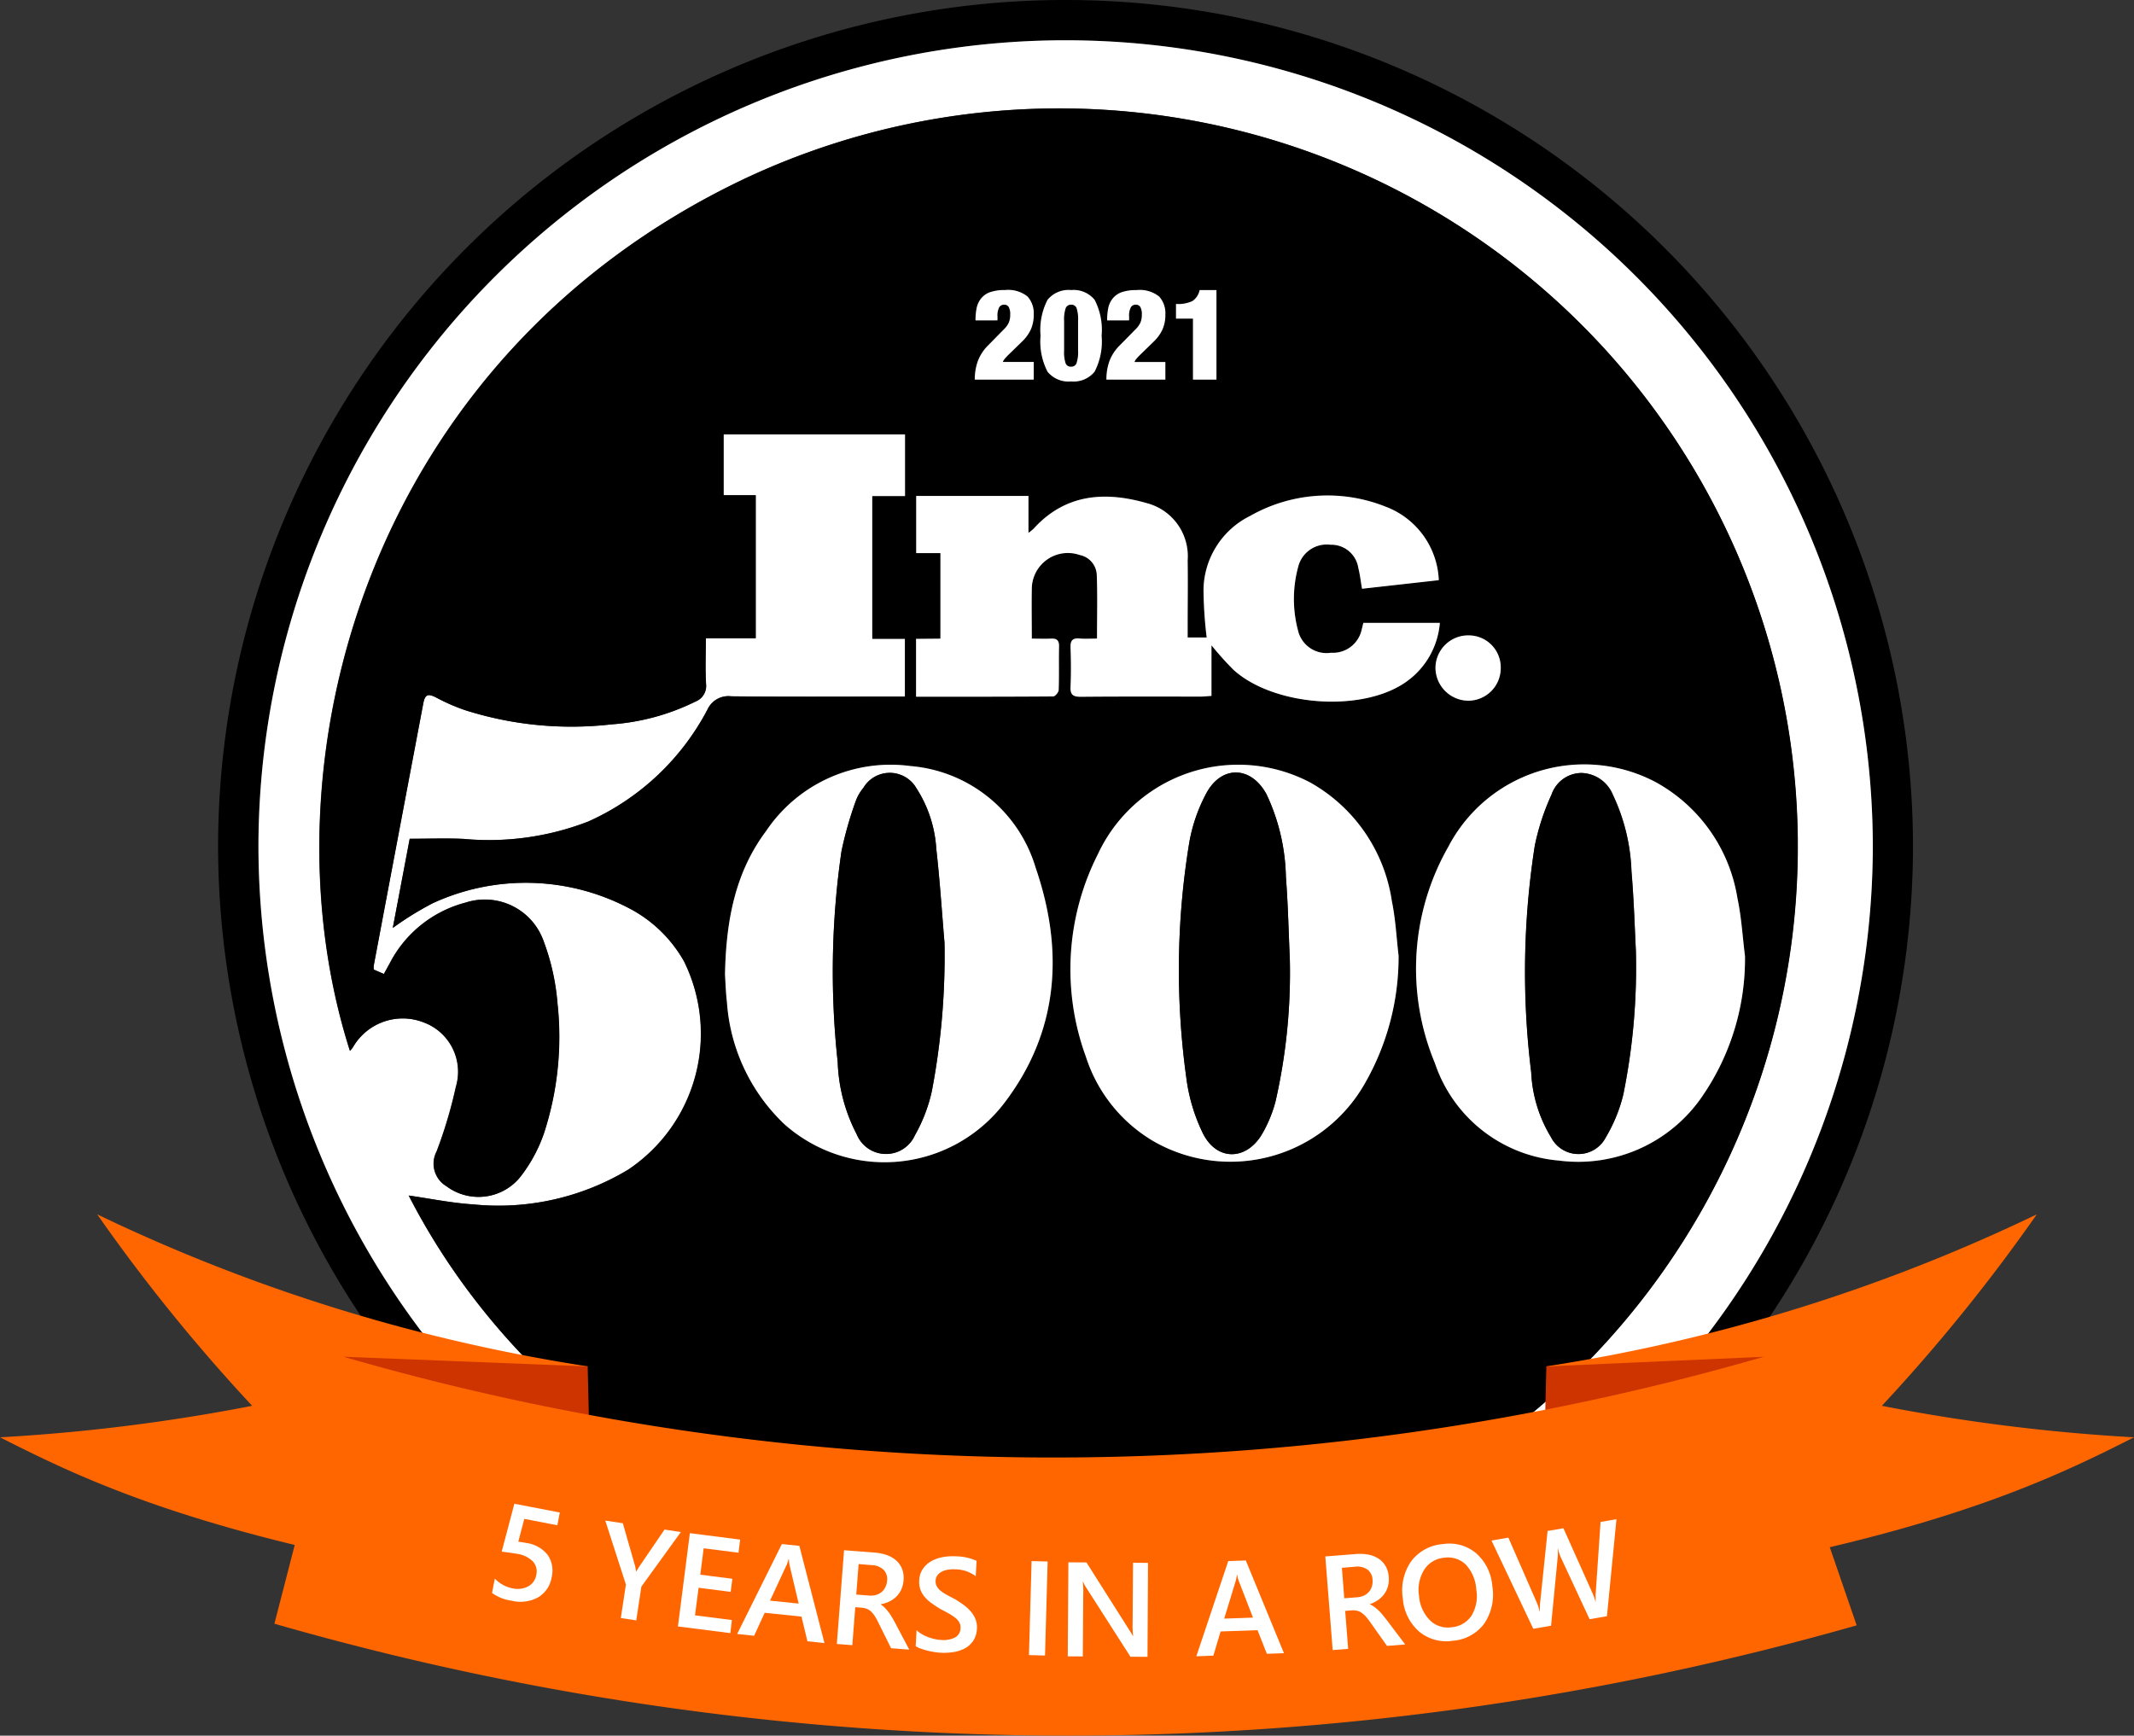 <?xml version="1.0" encoding="UTF-8"?> <svg xmlns="http://www.w3.org/2000/svg" width="118.019" height="96" viewBox="0 0 118.019 96"><rect x="0" y="0" width="118.019" height="96" fill="#333333" stroke="none"/><g id="INC_5000" data-name="INC 5000" transform="translate(-3187.338 783.912)"><g id="Group_1478" data-name="Group 1478" transform="translate(3187.338 -783.912)"><g id="Group_1475" data-name="Group 1475" transform="translate(12.061)"><path id="Path_3205" data-name="Path 3205" d="M3217.889-737.106a46.856,46.856,0,0,1,46.989-46.806,46.859,46.859,0,0,1,46.746,46.812,46.853,46.853,0,0,1-46.87,46.806A46.857,46.857,0,0,1,3217.889-737.106Zm46.875-44.579a44.643,44.643,0,0,0-44.645,44.385,44.648,44.648,0,0,0,44.6,44.788,44.668,44.668,0,0,0,44.682-44.6A44.651,44.651,0,0,0,3264.763-781.685Z" transform="translate(-3217.889 783.912)"></path><path id="Path_3206" data-name="Path 3206" d="M3268.181-778.27A44.651,44.651,0,0,1,3312.82-733.7a44.668,44.668,0,0,1-44.681,44.6,44.649,44.649,0,0,1-44.6-44.788A44.644,44.644,0,0,1,3268.181-778.27Zm-37.213,49.1a17.279,17.279,0,0,1,2.213-1.376,12.289,12.289,0,0,1,10.8.257,7.41,7.41,0,0,1,3.087,2.962,9.043,9.043,0,0,1-3.1,11.53,13.9,13.9,0,0,1-8.542,1.915c-1.214-.076-2.417-.327-3.584-.491,8.6,16.765,30.13,26.753,50.89,18.67a40.782,40.782,0,0,0,22.559-54.218,40.856,40.856,0,0,0-54.9-20.68c-20.853,9.914-26.856,32.375-21.8,48.224a2.148,2.148,0,0,0,.151-.176,3.178,3.178,0,0,1,3.956-1.385,2.907,2.907,0,0,1,1.751,3.556,24.834,24.834,0,0,1-1.065,3.572,1.453,1.453,0,0,0,.544,1.922,2.966,2.966,0,0,0,4.065-.492,8.3,8.3,0,0,0,1.33-2.444,17.182,17.182,0,0,0,.746-7.175,12.663,12.663,0,0,0-.773-3.46,3.444,3.444,0,0,0-4.3-2.119,6.594,6.594,0,0,0-4.214,3.383c-.1.178-.2.362-.312.567l-.564-.245a1.368,1.368,0,0,1,0-.217q1.368-7.251,2.74-14.5c.1-.506.259-.559.709-.332a10.688,10.688,0,0,0,1.6.7,19.4,19.4,0,0,0,8.1.788,12.468,12.468,0,0,0,4.66-1.268.926.926,0,0,0,.571-.966c-.048-.811-.013-1.627-.013-2.531h2.76v-7.908h-1.778v-3.366h10.047v3.423h-1.819v7.88h1.806v3.2h-.7c-2.97,0-5.941.019-8.91-.015a1.274,1.274,0,0,0-1.319.745,13.824,13.824,0,0,1-6.586,6.181,15.213,15.213,0,0,1-6.9.96c-.969-.044-1.942-.007-2.975-.007Z" transform="translate(-3221.306 780.497)" fill="#fff"></path><path id="Path_3207" data-name="Path 3207" d="M3236.136-723.44l.94-4.93c1.033,0,2.006-.037,2.975.007a15.209,15.209,0,0,0,6.9-.96,13.825,13.825,0,0,0,6.586-6.181,1.274,1.274,0,0,1,1.319-.745c2.97.033,5.94.015,8.91.015h.7v-3.2h-1.806v-7.88h1.819v-3.423h-10.047v3.366h1.778v7.908h-2.759c0,.9-.036,1.72.013,2.531a.925.925,0,0,1-.57.966,12.47,12.47,0,0,1-4.661,1.268,19.4,19.4,0,0,1-8.1-.788,10.7,10.7,0,0,1-1.6-.7c-.45-.227-.613-.174-.708.332q-1.373,7.25-2.74,14.5a1.393,1.393,0,0,0,0,.218l.565.245c.113-.205.208-.388.312-.567a6.594,6.594,0,0,1,4.214-3.383,3.444,3.444,0,0,1,4.3,2.119,12.674,12.674,0,0,1,.773,3.46,17.178,17.178,0,0,1-.746,7.175,8.3,8.3,0,0,1-1.33,2.444,2.965,2.965,0,0,1-4.064.492,1.452,1.452,0,0,1-.544-1.922,24.857,24.857,0,0,0,1.065-3.572,2.908,2.908,0,0,0-1.751-3.556,3.179,3.179,0,0,0-3.957,1.385,2.142,2.142,0,0,1-.151.176c-5.057-15.849.947-38.31,21.8-48.224a40.856,40.856,0,0,1,54.9,20.68,40.781,40.781,0,0,1-22.559,54.218c-20.759,8.083-42.292-1.9-50.89-18.67,1.167.165,2.37.415,3.584.491a13.9,13.9,0,0,0,8.542-1.915,9.043,9.043,0,0,0,3.1-11.53,7.411,7.411,0,0,0-3.087-2.962,12.29,12.29,0,0,0-10.805-.257A17.292,17.292,0,0,0,3236.136-723.44Zm30.286-16h-1.349v3.2c2.556,0,5.072,0,7.588-.016.105,0,.295-.234.3-.364.028-.8,0-1.6.02-2.4.007-.338-.126-.451-.449-.433-.341.019-.684,0-1.059,0,0-.973-.013-1.85,0-2.726a1.994,1.994,0,0,1,2.646-1.9,1.173,1.173,0,0,1,.946,1.069c.046,1.164.014,2.331.014,3.554-.347,0-.657.021-.964-.005-.39-.033-.51.124-.5.5.025.722.033,1.447,0,2.168-.022.45.141.56.57.556,2.208-.019,4.416-.008,6.624-.011.171,0,.342-.02.6-.037v-2.8a17.074,17.074,0,0,0,1.223,1.368c2.169,1.959,6.86,2.35,9.336.8a4.422,4.422,0,0,0,2.072-3.4h-4.232c-.029.122-.053.233-.083.343a1.628,1.628,0,0,1-1.706,1.309,1.618,1.618,0,0,1-1.823-1.232,6.8,6.8,0,0,1,.013-3.534,1.628,1.628,0,0,1,1.788-1.208,1.507,1.507,0,0,1,1.532,1.274c.094.371.136.754.208,1.16l4.245-.475a4.544,4.544,0,0,0-2.96-4.072,8.659,8.659,0,0,0-7.469.516,4.637,4.637,0,0,0-2.584,4.06,24.031,24.031,0,0,0,.175,2.668H3280.1v-.688c0-1.192.015-2.384,0-3.576a3.032,3.032,0,0,0-2.225-3.158c-2.328-.675-4.533-.542-6.3,1.411a3.155,3.155,0,0,1-.278.222v-2.042h-6.208v3.162h1.34Zm25.339,17.535c-.119-1.006-.168-2.026-.37-3.015a9.036,9.036,0,0,0-4.529-6.573,8.559,8.559,0,0,0-11.73,3.971,14.1,14.1,0,0,0-.663,11.206,8.393,8.393,0,0,0,3.774,4.693,8.547,8.547,0,0,0,11.651-3.215A14.065,14.065,0,0,0,3291.761-721.9Zm-37.252,1.05c.025.367.039.955.109,1.535a10.277,10.277,0,0,0,3.173,6.732,8.337,8.337,0,0,0,12.24-1.267c2.962-3.942,3.214-8.39,1.658-12.918a7.9,7.9,0,0,0-6.922-5.622,8.291,8.291,0,0,0-7.98,3.589C3255.074-726.519,3254.565-723.857,3254.509-720.854Zm56.407-1.028c-.134-1.063-.19-2.143-.417-3.186a8.929,8.929,0,0,0-4.529-6.437,8.47,8.47,0,0,0-11.451,3.559,13.616,13.616,0,0,0-.753,11.985,7.938,7.938,0,0,0,6.856,5.391,8.308,8.308,0,0,0,7.974-3.616A13.407,13.407,0,0,0,3310.916-721.882Zm-13.507-15.926a1.769,1.769,0,0,0-1.753-1.814,1.807,1.807,0,0,0-1.855,1.788,1.829,1.829,0,0,0,1.829,1.824A1.8,1.8,0,0,0,3297.409-737.808Z" transform="translate(-3226.474 774.765)"></path><path id="Path_3208" data-name="Path 3208" d="M3317.009-706.568V-711.3h-1.34v-3.162h6.209v2.042a3.058,3.058,0,0,0,.278-.222c1.769-1.953,3.973-2.086,6.3-1.411a3.031,3.031,0,0,1,2.225,3.157c.019,1.192,0,2.384,0,3.576v.689h1.054a23.8,23.8,0,0,1-.176-2.668,4.636,4.636,0,0,1,2.584-4.06,8.659,8.659,0,0,1,7.469-.516,4.544,4.544,0,0,1,2.96,4.072l-4.246.475c-.071-.406-.113-.79-.207-1.16a1.507,1.507,0,0,0-1.533-1.274,1.627,1.627,0,0,0-1.787,1.208,6.794,6.794,0,0,0-.013,3.534,1.617,1.617,0,0,0,1.822,1.232,1.628,1.628,0,0,0,1.706-1.309c.03-.11.054-.221.084-.343h4.232a4.422,4.422,0,0,1-2.072,3.4c-2.477,1.554-7.167,1.163-9.337-.8A17.2,17.2,0,0,1,3332-706.2v2.8c-.261.016-.432.037-.6.037-2.208,0-4.416-.009-6.624.011-.429,0-.592-.106-.571-.556.034-.721.027-1.446,0-2.168-.013-.38.108-.537.5-.5.306.026.617.005.964.005,0-1.223.032-2.39-.014-3.554a1.172,1.172,0,0,0-.946-1.07,1.994,1.994,0,0,0-2.646,1.9c-.016.876,0,1.754,0,2.726.375,0,.717.015,1.058,0,.323-.018.456.094.449.433-.017.8.008,1.6-.02,2.4,0,.13-.194.363-.3.364-2.516.02-5.033.016-7.588.016v-3.2Z" transform="translate(-3277.061 741.893)" fill="#fff"></path><path id="Path_3209" data-name="Path 3209" d="M3355.447-666.249a14.066,14.066,0,0,1-1.867,7.068,8.548,8.548,0,0,1-11.652,3.215,8.392,8.392,0,0,1-3.774-4.693,14.094,14.094,0,0,1,.663-11.206,8.559,8.559,0,0,1,11.729-3.971,9.034,9.034,0,0,1,4.529,6.573C3355.28-668.276,3355.328-667.255,3355.447-666.249Zm-6.017.155c-.068-1.5-.1-3-.215-4.5a11.226,11.226,0,0,0-1.072-4.582c-.85-1.568-2.482-1.622-3.328-.058a9.1,9.1,0,0,0-.937,2.687,43.392,43.392,0,0,0-.178,13,9.885,9.885,0,0,0,.918,3.115c.76,1.538,2.383,1.54,3.267.069a7.2,7.2,0,0,0,.757-1.827A32.037,32.037,0,0,0,3349.43-666.094Z" transform="translate(-3290.16 719.11)" fill="#fff"></path><path id="Path_3210" data-name="Path 3210" d="M3288.9-665.149c.057-3,.566-5.665,2.278-7.951a8.289,8.289,0,0,1,7.979-3.589,7.9,7.9,0,0,1,6.923,5.622c1.556,4.528,1.3,8.976-1.659,12.918a8.336,8.336,0,0,1-12.239,1.267,10.277,10.277,0,0,1-3.173-6.732C3288.94-664.194,3288.926-664.781,3288.9-665.149Zm12.139-1.774c-.146-1.729-.258-3.461-.452-5.184a6.961,6.961,0,0,0-1.1-3.358,1.7,1.7,0,0,0-2.931-.023,2.5,2.5,0,0,0-.411.7,20.592,20.592,0,0,0-.8,2.8,46.278,46.278,0,0,0-.21,11.672,9.309,9.309,0,0,0,1.048,3.987,1.751,1.751,0,0,0,3.223.056,8.72,8.72,0,0,0,.936-2.439A39.858,39.858,0,0,0,3301.04-666.924Z" transform="translate(-3260.866 719.06)" fill="#fff"></path><path id="Path_3211" data-name="Path 3211" d="M3403.9-666.229a13.41,13.41,0,0,1-2.321,7.694,8.306,8.306,0,0,1-7.973,3.616,7.938,7.938,0,0,1-6.856-5.391,13.616,13.616,0,0,1,.753-11.985,8.469,8.469,0,0,1,11.451-3.559,8.929,8.929,0,0,1,4.53,6.437C3403.707-668.372,3403.763-667.292,3403.9-666.229Zm-6.032-.28c-.063-1.213-.106-2.814-.243-4.406a10.712,10.712,0,0,0-1.028-4.236,1.935,1.935,0,0,0-1.728-1.208,1.763,1.763,0,0,0-1.663,1.193,13.1,13.1,0,0,0-.925,2.818,45.267,45.267,0,0,0-.2,12.541,7.562,7.562,0,0,0,1.1,3.6,1.7,1.7,0,0,0,3.026,0,8.6,8.6,0,0,0,.966-2.363A35.234,35.234,0,0,0,3397.865-666.508Z" transform="translate(-3319.455 719.111)" fill="#fff"></path><path id="Path_3212" data-name="Path 3212" d="M3392.035-693.083a1.8,1.8,0,0,1-1.78,1.8,1.829,1.829,0,0,1-1.829-1.824,1.807,1.807,0,0,1,1.856-1.788A1.77,1.77,0,0,1,3392.035-693.083Z" transform="translate(-3321.099 730.04)" fill="#fff"></path><path id="Path_3213" data-name="Path 3213" d="M3358.62-665.392a32.062,32.062,0,0,1-.789,7.9,7.221,7.221,0,0,1-.757,1.827c-.884,1.471-2.507,1.469-3.266-.069a9.858,9.858,0,0,1-.918-3.115,43.392,43.392,0,0,1,.177-13,9.108,9.108,0,0,1,.937-2.686c.846-1.564,2.478-1.51,3.328.058a11.231,11.231,0,0,1,1.072,4.582C3358.523-668.4,3358.551-666.893,3358.62-665.392Z" transform="translate(-3299.349 718.408)"></path><path id="Path_3214" data-name="Path 3214" d="M3310.191-666.255a39.893,39.893,0,0,1-.7,8.216,8.743,8.743,0,0,1-.935,2.439,1.751,1.751,0,0,1-3.223-.056,9.3,9.3,0,0,1-1.048-3.987,46.3,46.3,0,0,1,.21-11.672,20.638,20.638,0,0,1,.8-2.8,2.5,2.5,0,0,1,.411-.7,1.7,1.7,0,0,1,2.931.022,6.97,6.97,0,0,1,1.1,3.358C3309.933-669.716,3310.045-667.984,3310.191-666.255Z" transform="translate(-3270.018 718.391)"></path><path id="Path_3215" data-name="Path 3215" d="M3407.109-665.771a35.247,35.247,0,0,1-.7,7.944,8.583,8.583,0,0,1-.966,2.363,1.7,1.7,0,0,1-3.025,0,7.57,7.57,0,0,1-1.1-3.6,45.3,45.3,0,0,1,.2-12.541,13.1,13.1,0,0,1,.925-2.818,1.762,1.762,0,0,1,1.663-1.193,1.934,1.934,0,0,1,1.728,1.208,10.7,10.7,0,0,1,1.029,4.236C3407-668.584,3407.046-666.983,3407.109-665.771Z" transform="translate(-3328.7 718.373)"></path></g><path id="Path_3216" data-name="Path 3216" d="M3219.839-605.372a96.239,96.239,0,0,1-27.125-8.407,97,97,0,0,0,8.57,10.59,102.863,102.863,0,0,1-13.946,1.742c4.308,2.183,10.114,5.016,23.42,7.454Z" transform="translate(-3187.338 680.946)" fill="#f60"></path><path id="Path_3217" data-name="Path 3217" d="M3248.978-593.3l.186,7.826-13.678-8.36Z" transform="translate(-3216.477 668.878)" fill="#cd3400"></path><path id="Path_3218" data-name="Path 3218" d="M3403.955-605.372a96.232,96.232,0,0,0,27.125-8.407,96.982,96.982,0,0,1-8.569,10.59,102.849,102.849,0,0,0,13.945,1.742c-4.308,2.183-10.114,5.016-23.421,7.454Z" transform="translate(-3318.437 680.946)" fill="#f60"></path><path id="Path_3219" data-name="Path 3219" d="M3403.671-593.3l-.185,7.826,12.238-8.36Z" transform="translate(-3318.152 668.878)" fill="#cd3400"></path><path id="Path_3220" data-name="Path 3220" d="M3229.588-593.838l-3.809,14.77a158.945,158.945,0,0,0,44.123,6.19,158.963,158.963,0,0,0,43.382-6.1q-2.556-7.431-5.11-14.863a141.271,141.271,0,0,1-40.686,5.573A141.234,141.234,0,0,1,3229.588-593.838Z" transform="translate(-3210.603 668.878)" fill="#f60"></path><g id="Group_1477" data-name="Group 1477" transform="translate(27.212 83.175)"><g id="Group_1476" data-name="Group 1476"><path id="Path_3221" data-name="Path 3221" d="M3256.266-568.3l.153-.794a1.842,1.842,0,0,0,.953.535,1.284,1.284,0,0,0,.888-.1.891.891,0,0,0,.454-.646.812.812,0,0,0-.192-.739,1.543,1.543,0,0,0-.877-.42q-.207-.04-.845-.119l.7-2.65,2.514.485-.136.705-1.827-.353-.333,1.262c.166.022.315.046.448.072a1.794,1.794,0,0,1,1.175.659,1.517,1.517,0,0,1,.223,1.225,1.586,1.586,0,0,1-.742,1.118,2.044,2.044,0,0,1-1.482.188A2.353,2.353,0,0,1,3256.266-568.3Z" transform="translate(-3256.266 573.232)" fill="#fff"></path><path id="Path_3222" data-name="Path 3222" d="M3276.3-570.24l-2.182,3.017-.283,1.868-.854-.13.282-1.85-1.142-3.541.971.148.676,2.359c.008.028.029.133.062.314l.011,0a2.046,2.046,0,0,1,.163-.279l1.393-2.044Z" transform="translate(-3265.859 571.805)" fill="#fff"></path><path id="Path_3223" data-name="Path 3223" d="M3285.211-563.584l-2.9-.37.661-5.159,2.781.356-.093.726-1.925-.246-.187,1.461,1.773.227-.093.723-1.773-.227-.2,1.525,2.04.261Z" transform="translate(-3272.031 570.739)" fill="#fff"></path><path id="Path_3224" data-name="Path 3224" d="M3295.433-562.1l-.942-.1-.329-1.365-2.035-.21-.583,1.27-.938-.1,2.471-4.973.967.1Zm-1.427-2.185-.505-2.137a2.444,2.444,0,0,1-.034-.332l-.015,0a2.2,2.2,0,0,1-.105.317l-.924,1.99Z" transform="translate(-3277.049 569.806)" fill="#fff"></path><path id="Path_3225" data-name="Path 3225" d="M3308.568-561.22l-1.005-.078-.72-1.452a2.928,2.928,0,0,0-.193-.344,1.306,1.306,0,0,0-.2-.239.736.736,0,0,0-.23-.145,1,1,0,0,0-.291-.062l-.346-.027-.163,2.1-.857-.066.4-5.185,1.707.132a2.478,2.478,0,0,1,.666.139,1.576,1.576,0,0,1,.515.3,1.239,1.239,0,0,1,.322.465,1.381,1.381,0,0,1,.081.623,1.51,1.51,0,0,1-.121.5,1.288,1.288,0,0,1-.263.39,1.416,1.416,0,0,1-.384.278,1.828,1.828,0,0,1-.491.159v.014a1.361,1.361,0,0,1,.233.194c.065.069.126.14.183.213a2.174,2.174,0,0,1,.168.244q.083.136.181.314Zm-2.8-4.732-.131,1.685.716.056a1.058,1.058,0,0,0,.372-.033.846.846,0,0,0,.305-.154.81.81,0,0,0,.213-.267.981.981,0,0,0,.1-.367.743.743,0,0,0-.19-.6.989.989,0,0,0-.66-.262Z" transform="translate(-3285.495 569.288)" fill="#fff"></path><path id="Path_3226" data-name="Path 3226" d="M3315.615-560.905l.048-.887a1.359,1.359,0,0,0,.274.211,2.15,2.15,0,0,0,.341.166,2.723,2.723,0,0,0,.364.112,1.941,1.941,0,0,0,.338.051,1.453,1.453,0,0,0,.819-.137.6.6,0,0,0,.295-.51.567.567,0,0,0-.071-.326.927.927,0,0,0-.235-.261,2.586,2.586,0,0,0-.362-.236c-.14-.077-.291-.157-.45-.241q-.256-.156-.477-.313a2.129,2.129,0,0,1-.379-.342,1.355,1.355,0,0,1-.243-.411,1.31,1.31,0,0,1-.067-.523,1.2,1.2,0,0,1,.2-.626,1.394,1.394,0,0,1,.459-.422,1.989,1.989,0,0,1,.628-.227,2.936,2.936,0,0,1,.707-.047,2.849,2.849,0,0,1,1.178.25l-.047.851a1.9,1.9,0,0,0-1.12-.381,2.063,2.063,0,0,0-.384.015,1.145,1.145,0,0,0-.347.1.728.728,0,0,0-.256.2.526.526,0,0,0-.111.31.593.593,0,0,0,.057.3.76.76,0,0,0,.2.244,2.134,2.134,0,0,0,.329.223c.13.074.282.154.453.241.176.1.341.213.5.325a2.408,2.408,0,0,1,.4.367,1.531,1.531,0,0,1,.267.434,1.23,1.23,0,0,1,.078.529,1.3,1.3,0,0,1-.2.657,1.285,1.285,0,0,1-.453.418,1.914,1.914,0,0,1-.635.212,3.508,3.508,0,0,1-.747.036,3.175,3.175,0,0,1-.319-.037c-.126-.02-.255-.047-.386-.079a3.6,3.6,0,0,1-.372-.113A1.176,1.176,0,0,1,3315.615-560.905Z" transform="translate(-3292.185 568.781)" fill="#fff"></path><path id="Path_3227" data-name="Path 3227" d="M3332.367-559.975l-.888-.025.145-5.2.888.024Z" transform="translate(-3301.785 568.37)" fill="#fff"></path><path id="Path_3228" data-name="Path 3228" d="M3341.325-559.807l-.943-.006-2.458-3.839a1.689,1.689,0,0,1-.154-.3h-.022a5.335,5.335,0,0,1,.024.715l-.023,3.409-.834-.006.035-5.2,1,.007,2.375,3.748q.151.233.194.32h.014a4.569,4.569,0,0,1-.031-.7l.023-3.351.83.006Z" transform="translate(-3305.076 568.273)" fill="#fff"></path><path id="Path_3229" data-name="Path 3229" d="M3359.766-560.162l-.946.033-.514-1.306-2.044.071-.4,1.339-.942.033,1.765-5.265.971-.034Zm-1.713-1.968-.794-2.048a2.547,2.547,0,0,1-.081-.324h-.014a2.094,2.094,0,0,1-.061.328l-.641,2.1Z" transform="translate(-3315.97 568.427)" fill="#fff"></path><path id="Path_3230" data-name="Path 3230" d="M3377.417-561.2l-1.005.079-.937-1.324a2.98,2.98,0,0,0-.244-.31,1.336,1.336,0,0,0-.235-.205.73.73,0,0,0-.25-.108,1.011,1.011,0,0,0-.3-.017l-.347.027.165,2.1-.856.067L3373-566.07l1.707-.133a2.483,2.483,0,0,1,.679.034,1.567,1.567,0,0,1,.556.221,1.223,1.223,0,0,1,.39.409,1.384,1.384,0,0,1,.177.6,1.5,1.5,0,0,1-.042.511,1.311,1.311,0,0,1-.2.427,1.417,1.417,0,0,1-.337.334,1.825,1.825,0,0,1-.46.233v.014a1.368,1.368,0,0,1,.26.156c.074.058.146.119.214.181a2.324,2.324,0,0,1,.2.215q.1.121.228.282Zm-3.5-4.24.132,1.685.716-.056a1.061,1.061,0,0,0,.362-.09.845.845,0,0,0,.277-.2.808.808,0,0,0,.169-.3.961.961,0,0,0,.039-.378.74.74,0,0,0-.281-.564.982.982,0,0,0-.692-.157Z" transform="translate(-3326.917 568.983)" fill="#fff"></path><path id="Path_3231" data-name="Path 3231" d="M3386.576-562.269a2.339,2.339,0,0,1-1.873-.519,2.679,2.679,0,0,1-.888-1.807,2.834,2.834,0,0,1,.457-2.067,2.418,2.418,0,0,1,1.774-.956,2.287,2.287,0,0,1,1.835.519,2.688,2.688,0,0,1,.881,1.808,2.846,2.846,0,0,1-.451,2.078A2.378,2.378,0,0,1,3386.576-562.269Zm-.487-4.591a1.447,1.447,0,0,0-1.094.662,2.11,2.11,0,0,0-.285,1.446,2.131,2.131,0,0,0,.592,1.338,1.4,1.4,0,0,0,1.192.4,1.47,1.47,0,0,0,1.113-.635,2.1,2.1,0,0,0,.268-1.451,2.206,2.206,0,0,0-.581-1.383A1.416,1.416,0,0,0,3386.089-566.86Z" transform="translate(-3333.443 569.847)" fill="#fff"></path><path id="Path_3232" data-name="Path 3232" d="M3403.184-571.07l-.527,5.366-.961.165-1.59-3.418a2.445,2.445,0,0,1-.161-.488l-.014,0a2.485,2.485,0,0,1,0,.508l-.365,3.76-.983.168-2.311-4.88.933-.16,1.572,3.594a2.793,2.793,0,0,1,.156.481l.018,0a2.728,2.728,0,0,1,.015-.511l.408-3.933.876-.15,1.619,3.615a2.935,2.935,0,0,1,.154.445l.014,0a2.911,2.911,0,0,1,0-.486l.267-3.924Z" transform="translate(-3340.998 571.923)" fill="#fff"></path></g></g></g><path id="Path_3314" data-name="Path 3314" d="M.175-3.276a3.239,3.239,0,0,1,.067-.711A1.245,1.245,0,0,1,.49-4.5,1.121,1.121,0,0,1,.984-4.84,2.391,2.391,0,0,1,1.8-4.956,1.718,1.718,0,0,1,3.052-4.6a1.376,1.376,0,0,1,.343.994,1.974,1.974,0,0,1-.157.823,2.211,2.211,0,0,1-.459.648l-.77.749a3.173,3.173,0,0,0-.234.252.575.575,0,0,0-.088.154H3.395V0H.133A3,3,0,0,1,.3-1.019,2.438,2.438,0,0,1,.875-1.9l.868-.882a1.28,1.28,0,0,0,.27-.368,1.081,1.081,0,0,0,.08-.444.8.8,0,0,0-.084-.427.283.283,0,0,0-.252-.126.311.311,0,0,0-.266.136.964.964,0,0,0-.1.522v.21ZM5.46-4.956a1.5,1.5,0,0,1,1.3.536,3.614,3.614,0,0,1,.389,1.991A3.614,3.614,0,0,1,6.759-.437,1.5,1.5,0,0,1,5.46.1a1.5,1.5,0,0,1-1.3-.536,3.614,3.614,0,0,1-.388-1.991A3.614,3.614,0,0,1,4.161-4.42,1.5,1.5,0,0,1,5.46-4.956ZM5.075-1.61A1.981,1.981,0,0,0,5.159-.9a.3.3,0,0,0,.3.182.3.3,0,0,0,.3-.189,1.914,1.914,0,0,0,.088-.707V-3.248a1.981,1.981,0,0,0-.084-.714.3.3,0,0,0-.3-.182.3.3,0,0,0-.3.189,1.914,1.914,0,0,0-.088.707Zm2.38-1.666a3.239,3.239,0,0,1,.066-.711A1.245,1.245,0,0,1,7.77-4.5a1.121,1.121,0,0,1,.493-.339,2.391,2.391,0,0,1,.816-.115,1.718,1.718,0,0,1,1.253.357,1.376,1.376,0,0,1,.343.994,1.974,1.974,0,0,1-.158.823,2.211,2.211,0,0,1-.458.648l-.77.749a3.173,3.173,0,0,0-.234.252.575.575,0,0,0-.088.154h1.708V0H7.413a3,3,0,0,1,.165-1.019A2.438,2.438,0,0,1,8.155-1.9l.868-.882a1.28,1.28,0,0,0,.269-.368,1.081,1.081,0,0,0,.08-.444.8.8,0,0,0-.084-.427.283.283,0,0,0-.252-.126.311.311,0,0,0-.266.136.964.964,0,0,0-.1.522v.21ZM12.2,0V-3.374h-.938v-.812a1.914,1.914,0,0,0,.9-.157.948.948,0,0,0,.406-.612H13.5V0Z" transform="translate(3241.113 -762.913)" fill="#fff"></path></g></svg> 